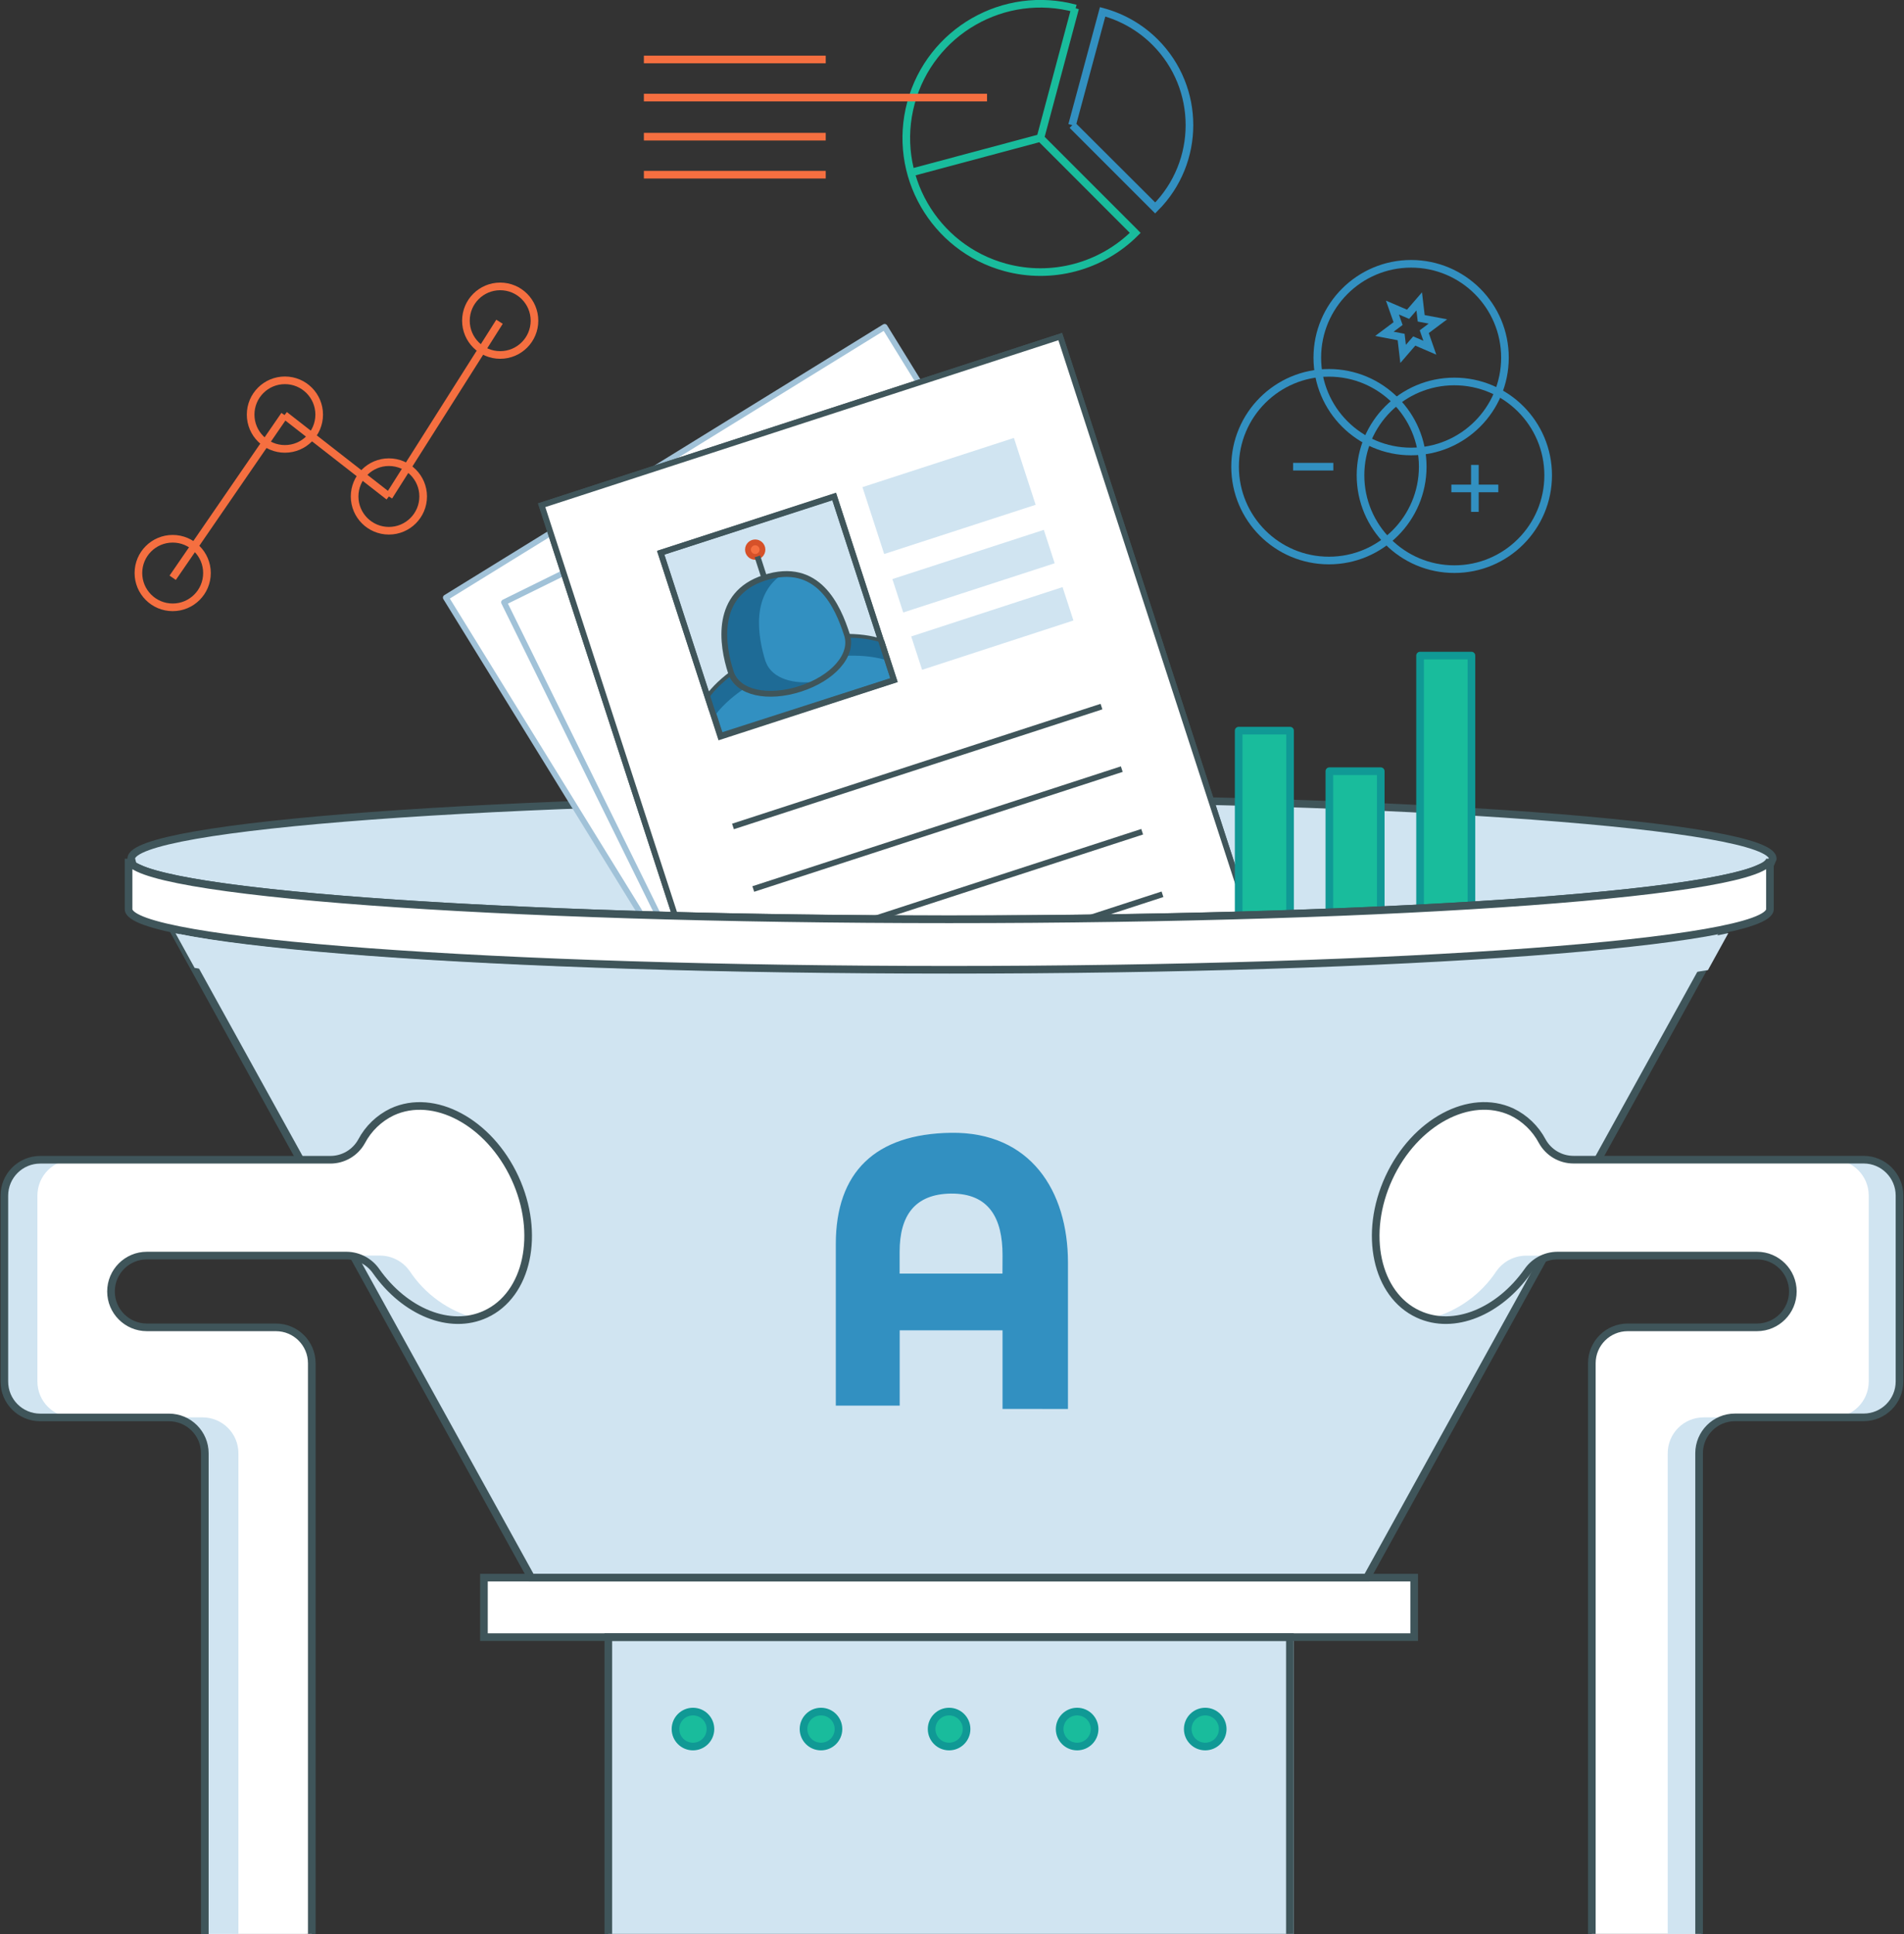 <?xml version="1.0" encoding="iso-8859-1"?>
<!-- Generator: Adobe Illustrator 23.0.0, SVG Export Plug-In . SVG Version: 6.00 Build 0)  -->
<svg version="1.1" id="Layer_1" xmlns="http://www.w3.org/2000/svg" xmlns:xlink="http://www.w3.org/1999/xlink" x="0px" y="0px"
	 viewBox="0 0 249.4 253.29" style="enable-background:new 0 0 249.4 253.29;" xml:space="preserve">
<rect x="0" y="0" width="249.4" height="253.29" fill="#333333" stroke="none"/>
<title>home-illustration-benefits-data</title>
<g>
	<g>
		<rect x="79.68" y="214.41" style="fill:#D0E4F1;" width="89.78" height="38.87"/>
		<rect x="79.68" y="214.41" style="fill:#D0E4F1;" width="89.31" height="6.06"/>
		<path style="fill:#D0E4F1;stroke:#3F555A;stroke-miterlimit:10;" d="M232.21,112.46c0-4.38-48.13-7.94-107.51-7.94
			s-107.51,3.55-107.51,7.94l1.08,4.31l68.29,38.07l118.14-15.55l25.69-22.53L232.21,112.46z"/>
		
			<rect x="76.862" y="53.953" transform="matrix(0.851 -0.525 0.525 0.851 -35.336 72.707)" style="fill:#FFFFFF;" width="67.54" height="89.51"/>
		
			<rect x="76.862" y="53.953" transform="matrix(0.851 -0.525 0.525 0.851 -35.336 72.707)" style="fill:none;stroke:#A1C2D8;stroke-width:0.76;stroke-linecap:round;stroke-linejoin:round;" width="67.54" height="89.51"/>
		
			<rect x="82.343" y="59.299" transform="matrix(0.897 -0.442 0.442 0.897 -34.047 62.086)" style="fill:#FFFFFF;stroke:#A1C2D8;stroke-width:0.76;stroke-linecap:round;stroke-linejoin:round;" width="67.54" height="89.51"/>
		<polygon style="fill:#FFFFFF;stroke:#3F555A;stroke-width:0.76;stroke-miterlimit:10;" points="168.16,134.1 100.23,156.19 
			70.95,66.17 138.88,44.08 140.89,50.25 		"/>
		<polygon style="fill:#FFFFFF;stroke:#3F555A;stroke-width:0.76;stroke-miterlimit:10;" points="168.16,134.1 100.23,156.19 
			70.95,66.17 138.88,44.08 140.71,49.7 		"/>
		<path style="fill:#3290C1;stroke:#3F555A;stroke-width:0.76;stroke-miterlimit:10;" d="M117.11,89.06l-1.61-4.94
			c-0.161-0.139-0.348-0.244-0.55-0.31c-3-0.84-7.28-0.64-11.72,0.76l0,0h-0.13h-0.14l0,0c-4.41,1.48-8,3.83-9.92,6.28
			c-0.128,0.173-0.22,0.37-0.27,0.58l1.61,4.94L117.11,89.06z"/>
		<path style="fill:#D0E4F1;stroke:#3F555A;stroke-width:0.76;stroke-miterlimit:10;" d="M93.04,90.94c1.95-2.45,5.51-4.8,9.92-6.28
			l0,0h0.14h0.13l0,0c4.44-1.4,8.7-1.6,11.72-0.76c0.202,0.066,0.389,0.171,0.55,0.31l-6.23-19.16l-22.72,7.34l6.23,19.16
			C92.823,91.331,92.911,91.123,93.04,90.94z"/>
		<path style="fill:#1E6B96;" d="M115.02,84.02c-3-0.84-7.28-0.64-11.72,0.76l0,0h-0.13h-0.14l0,0c-4.41,1.48-8,3.83-9.92,6.28
			c-0.128,0.173-0.22,0.37-0.27,0.58l0.76,2.33c0.052-0.203,0.143-0.393,0.27-0.56c1.95-2.45,5.51-4.8,9.92-6.28l0,0h0.14h0.13l0,0
			c4.44-1.4,8.7-1.6,11.72-0.76c0.201,0.059,0.388,0.157,0.55,0.29l-0.76-2.33C115.409,84.191,115.222,84.086,115.02,84.02z"/>
		
			<rect x="113.899" y="60.304" transform="matrix(0.951 -0.309 0.309 0.951 -13.981 41.645)" style="fill:#D0E4F1;" width="20.86" height="9.21"/>
		
			<rect x="117.11" y="72.457" transform="matrix(0.951 -0.309 0.309 0.951 -16.87 43.121)" style="fill:#D0E4F1;" width="20.86" height="4.6"/>
		
			<rect x="119.534" y="79.953" transform="matrix(0.951 -0.31 0.31 0.951 -19.105 44.373)" style="fill:#D0E4F1;" width="20.845" height="4.597"/>
		<line style="fill:none;stroke:#3F555A;stroke-width:0.76;stroke-miterlimit:10;" x1="96.01" y1="108.24" x2="144.28" y2="92.54"/>
		
			<line style="fill:none;stroke:#3F555A;stroke-width:0.76;stroke-miterlimit:10;" x1="98.67" y1="116.43" x2="146.94" y2="100.73"/>
		
			<line style="fill:none;stroke:#3F555A;stroke-width:0.76;stroke-miterlimit:10;" x1="101.34" y1="124.63" x2="149.61" y2="108.93"/>
		<line style="fill:none;stroke:#3F555A;stroke-width:0.76;stroke-miterlimit:10;" x1="104" y1="132.82" x2="152.27" y2="117.12"/>
		
			<line style="fill:none;stroke:#3F555A;stroke-width:0.76;stroke-miterlimit:10;" x1="154.94" y1="125.31" x2="106.67" y2="141.01"/>
		
			<circle style="fill:#F56F40;stroke:#D65129;stroke-width:0.76;stroke-linecap:round;stroke-linejoin:round;" cx="98.923" cy="71.984" r="0.95"/>
		<line style="fill:none;stroke:#3F555A;stroke-width:0.76;stroke-miterlimit:10;" x1="100.43" y1="76.64" x2="99.21" y2="72.87"/>
		<path style="fill:#3290C1;" d="M110.94,83.13c0.88,2.71-1.9,5.72-6.1,7.08s-8.21,0.58-9.1-2.14c-1.19-3.65-2.17-10.27,4.37-12.39
			C107.18,73.39,109.76,79.48,110.94,83.13z"/>
		<path style="fill:#1E6B96;" d="M100.35,86.8c0-0.07-0.07-0.14-0.09-0.22c-1-3.22-1.93-8.73,2.36-11.46
			c-0.789,0.063-1.568,0.221-2.32,0.47c-6.54,2.13-5.56,8.75-4.37,12.39c0,0.08,0.06,0.15,0.09,0.22c1,2.53,4.93,3.24,9,1.92
			c0.727-0.234,1.432-0.528,2.11-0.88C103.93,89.71,101.19,88.86,100.35,86.8z"/>
		<path style="fill:none;stroke:#3F555A;stroke-width:0.76;stroke-miterlimit:10;" d="M110.94,83.13c0.88,2.71-1.9,5.72-6.1,7.08
			s-8.21,0.58-9.1-2.14c-1.19-3.65-2.17-10.27,4.37-12.39C107.18,73.39,109.76,79.48,110.94,83.13z"/>
		
			<rect x="89.887" y="68.037" transform="matrix(0.951 -0.309 0.309 0.951 -19.97 35.462)" style="fill:none;stroke:#3F555A;stroke-width:0.76;stroke-miterlimit:10;" width="23.9" height="25.33"/>
		
			<rect x="162.25" y="95.69" style="fill:#19BC9C;stroke:#109995;stroke-linecap:round;stroke-linejoin:round;" width="6.73" height="25.79"/>
		
			<rect x="174.13" y="101" style="fill:#19BC9C;stroke:#109995;stroke-linecap:round;stroke-linejoin:round;" width="6.73" height="20.48"/>
		
			<rect x="186.01" y="85.86" style="fill:#19BC9C;stroke:#109995;stroke-linecap:round;stroke-linejoin:round;" width="6.73" height="35.63"/>
		<line style="fill:none;stroke:#3F555A;stroke-miterlimit:10;" x1="106.07" y1="143.28" x2="156.51" y2="128.09"/>
		<rect x="63.39" y="206.62" style="fill:#FFFFFF;stroke:#3F555A;stroke-miterlimit:10;" width="121.85" height="7.79"/>
		<polyline style="fill:none;stroke:#3F555A;stroke-miterlimit:10;" points="79.68,253.28 79.68,214.41 168.96,214.41 
			168.96,253.28 		"/>
		<path style="fill:#D0E4F1;stroke:#3F555A;stroke-miterlimit:10;" d="M18.26,113.76l51.32,92.85h109.47l51.32-92.85
			c-8.44,3.76-52.7,6.63-106.05,6.63S26.7,117.53,18.26,113.76z"/>
		<path style="fill:#D0E4F1;stroke:#3F555A;stroke-miterlimit:10;" d="M18.26,113.76"/>
		<path style="fill:#D0E4F1;stroke:#3F555A;stroke-miterlimit:10;" d="M230.37,113.76"/>
		<circle style="fill:#19BC9C;stroke:#109995;stroke-linecap:round;stroke-linejoin:round;" cx="90.77" cy="226.45" r="2.29"/>
		<circle style="fill:#19BC9C;stroke:#109995;stroke-linecap:round;stroke-linejoin:round;" cx="107.54" cy="226.45" r="2.29"/>
		<circle style="fill:#19BC9C;stroke:#109995;stroke-linecap:round;stroke-linejoin:round;" cx="124.32" cy="226.45" r="2.29"/>
		<circle style="fill:#19BC9C;stroke:#109995;stroke-linecap:round;stroke-linejoin:round;" cx="141.09" cy="226.45" r="2.29"/>
		<circle style="fill:#19BC9C;stroke:#109995;stroke-linecap:round;stroke-linejoin:round;" cx="157.87" cy="226.45" r="2.29"/>
		<path style="fill:#FFFFFF;" d="M40.84,253.28v-74.74c0-2.596-2.104-4.7-4.7-4.7h-16.9c-2.596,0-4.7-2.104-4.7-4.7l0,0
			c0-2.596,2.104-4.7,4.7-4.7H45.4c1.551,0.015,2.999,0.783,3.88,2.06c3.74,5.29,9.65,7.78,14.33,5.61
			c5.5-2.54,7.22-10.54,3.84-17.85s-10.61-11.18-16.09-8.63c-1.711,0.822-3.113,2.172-4,3.85c-0.823,1.488-2.39,2.411-4.09,2.41h-38
			c-2.596,0-4.7,2.104-4.7,4.7v24.35c0,2.596,2.104,4.7,4.7,4.7h16.86c2.596,0,4.7,2.104,4.7,4.7v62.95"/>
		<g>
			<path style="fill:#D0E4F1;" d="M4.9,180.93v-24.35c0-2.596,2.104-4.7,4.7-4.7H5.2c-2.596,0-4.7,2.104-4.7,4.7v24.35
				c0,2.596,2.104,4.7,4.7,4.7h4.4C7.004,185.63,4.9,183.526,4.9,180.93C4.9,180.93,4.9,180.93,4.9,180.93z"/>
			<path style="fill:#D0E4F1;" d="M26.53,185.63h-4.4c2.596,0,4.7,2.104,4.7,4.7v62.95h4.4v-62.94
				c0.006-2.596-2.094-4.704-4.69-4.71C26.537,185.63,26.533,185.63,26.53,185.63z"/>
			<path style="fill:#D0E4F1;" d="M53.69,166.51c-0.873-1.272-2.307-2.043-3.85-2.07h-4.4c1.551,0.015,2.999,0.783,3.88,2.06
				c3.36,4.76,8.47,7.23,12.87,6.12C58.711,171.678,55.692,169.507,53.69,166.51z"/>
		</g>
		<path style="fill:#FFFFFF;" d="M208.51,253.28v-74.74c0-2.596,2.104-4.7,4.7-4.7h16.93c2.596,0,4.7-2.104,4.7-4.7l0,0
			c0-2.596-2.104-4.7-4.7-4.7h-26.16c-1.551,0.015-2.999,0.783-3.88,2.06c-3.74,5.29-9.65,7.78-14.33,5.61
			c-5.5-2.54-7.22-10.54-3.84-17.85s10.59-11.18,16.09-8.64c1.711,0.822,3.113,2.172,4,3.85c0.823,1.488,2.39,2.411,4.09,2.41h38
			c2.596,0,4.7,2.104,4.7,4.7c0,0,0,0,0,0v24.35c0,2.596-2.104,4.7-4.7,4.7h-16.85c-2.596,0-4.7,2.104-4.7,4.7v62.95"/>
		<path style="fill:#FFFFFF;stroke:#3F555A;stroke-miterlimit:10;" d="M16.84,119.07c0,4.38,48.13,7.94,107.51,7.94
			s107.49-3.56,107.49-7.94v-6.61c0,4.38-48.13,7.94-107.51,7.94s-107.49-3.56-107.49-7.94V119.07z"/>
		<path style="fill:#D0E4F1;" d="M124.69,127.59c-47.14,0-87.19-2.24-101.7-5.36l2.5,4.53c15.76,2.94,54.59,5,100,5
			c43.8,0,81.47-1.93,98.23-4.71l2.67-4.84C211.84,125.39,171.84,127.59,124.69,127.59z"/>
		<path style="fill:#3290C1;" d="M131.32,184.52v-10.29h-13.47v9.86h-8.37v-21.15c0-9.43,5.17-14.44,15.1-14.58
			c10.38-0.14,15.31,7.59,15.31,17v19.17L131.32,184.52z M131.32,164.38c0-4.77-1.72-8.11-6.78-8.06c-4.7,0.07-6.7,2.87-6.7,7.62
			v2.86h13.47L131.32,164.38z"/>
		<path style="fill:none;stroke:#19BC9C;stroke-miterlimit:10;" d="M140.89,1.11c-9.365-2.543-19.017,2.988-21.56,12.352
			c-2.543,9.365,2.988,19.017,12.352,21.56c6.073,1.649,12.564-0.076,17.018-4.522l-12.42-12.43l-17,4.55l17-4.55l4.55-17l-4.55,17
			l12.42,12.42"/>
		<path style="fill:none;stroke:#3290C1;stroke-miterlimit:10;" d="M151.32,27.22l-10.86-10.83l10.85,10.85
			c5.996-6.001,5.991-15.727-0.01-21.722c-1.903-1.901-4.272-3.27-6.87-3.968l0,0l-4,14.83l4-14.83"/>
		<line style="fill:none;stroke:#F56F40;stroke-miterlimit:10;" x1="108.16" y1="7.79" x2="84.34" y2="7.79"/>
		<line style="fill:none;stroke:#F56F40;stroke-miterlimit:10;" x1="129.29" y1="12.78" x2="84.34" y2="12.78"/>
		<line style="fill:none;stroke:#F56F40;stroke-miterlimit:10;" x1="108.16" y1="17.9" x2="84.34" y2="17.9"/>
		<line style="fill:none;stroke:#F56F40;stroke-miterlimit:10;" x1="108.16" y1="22.88" x2="84.34" y2="22.88"/>
		<line style="fill:none;stroke:#F56F40;stroke-miterlimit:10;" x1="37.27" y1="54.36" x2="22.62" y2="75.67"/>
		<line style="fill:none;stroke:#F56F40;stroke-miterlimit:10;" x1="37.27" y1="54.36" x2="50.94" y2="65.02"/>
		<line style="fill:none;stroke:#F56F40;stroke-miterlimit:10;" x1="50.94" y1="65.02" x2="65.43" y2="42.14"/>
		<circle style="fill:none;stroke:#F56F40;stroke-miterlimit:10;" cx="22.62" cy="75.05" r="4.49"/>
		<circle style="fill:none;stroke:#F56F40;stroke-miterlimit:10;" cx="37.32" cy="54.3" r="4.49"/>
		<circle style="fill:none;stroke:#F56F40;stroke-miterlimit:10;" cx="65.52" cy="42" r="4.49"/>
		<circle style="fill:none;stroke:#F56F40;stroke-miterlimit:10;" cx="50.94" cy="65.02" r="4.49"/>
		<circle style="fill:none;stroke:#3290C1;stroke-miterlimit:10;" cx="174.07" cy="61.12" r="12.29"/>
		<circle style="fill:none;stroke:#3290C1;stroke-miterlimit:10;" cx="184.84" cy="46.84" r="12.29"/>
		<circle style="fill:none;stroke:#3290C1;stroke-miterlimit:10;" cx="190.5" cy="62.25" r="12.29"/>
		<line style="fill:none;stroke:#3290C1;stroke-miterlimit:10;" x1="169.38" y1="61.12" x2="174.65" y2="61.12"/>
		<line style="fill:none;stroke:#3290C1;stroke-miterlimit:10;" x1="193.19" y1="60.89" x2="193.19" y2="67.04"/>
		<line style="fill:none;stroke:#3290C1;stroke-miterlimit:10;" x1="190.11" y1="63.97" x2="196.26" y2="63.97"/>
		<polygon style="fill:none;stroke:#3290C1;stroke-miterlimit:10;" points="187.29,45.54 185.25,44.66 183.79,46.35 183.53,44.14 
			181.34,43.72 183.13,42.38 182.39,40.28 184.44,41.16 185.9,39.47 186.16,41.69 188.35,42.1 186.56,43.44 		"/>
		<path style="fill:#D0E4F1;stroke:#3F555A;stroke-miterlimit:10;" d="M16.84,112.46"/>
		<g>
			<path style="fill:#D0E4F1;" d="M244.78,180.93v-24.35c0-2.596-2.104-4.7-4.7-4.7h4.4c2.596,0,4.7,2.104,4.7,4.7v24.35
				c0,2.596-2.104,4.7-4.7,4.7h-4.4C242.676,185.63,244.78,183.526,244.78,180.93C244.78,180.93,244.78,180.93,244.78,180.93z"/>
			<path style="fill:#D0E4F1;" d="M223.15,185.63h4.4c-2.596,0-4.7,2.104-4.7,4.7v62.95h-4.4v-62.94
				c-0.006-2.596,2.094-4.704,4.69-4.71C223.143,185.63,223.147,185.63,223.15,185.63z"/>
			<path style="fill:#D0E4F1;" d="M195.99,166.51c0.881-1.277,2.329-2.045,3.88-2.06h4.4c-1.551,0.015-2.999,0.783-3.88,2.06
				c-3.36,4.76-8.47,7.23-12.87,6.12C190.989,171.679,193.997,169.505,195.99,166.51z"/>
		</g>
		<path style="fill:none;stroke:#3F555A;stroke-miterlimit:10;" d="M40.84,253.28v-74.74c0-2.596-2.104-4.7-4.7-4.7h-16.9
			c-2.596,0-4.7-2.104-4.7-4.7l0,0c0-2.596,2.104-4.7,4.7-4.7H45.4c1.551,0.015,2.999,0.783,3.88,2.06
			c3.74,5.29,9.65,7.78,14.33,5.61c5.5-2.54,7.22-10.54,3.84-17.85s-10.61-11.18-16.09-8.63c-1.711,0.822-3.113,2.172-4,3.85
			c-0.823,1.488-2.39,2.411-4.09,2.41h-38c-2.596,0-4.7,2.104-4.7,4.7v24.35c0,2.596,2.104,4.7,4.7,4.7h16.86
			c2.596,0,4.7,2.104,4.7,4.7v62.95"/>
		<path style="fill:none;stroke:#3F555A;stroke-miterlimit:10;" d="M208.51,253.28v-74.74c0-2.596,2.104-4.7,4.7-4.7h16.93
			c2.596,0,4.7-2.104,4.7-4.7l0,0c0-2.596-2.104-4.7-4.7-4.7h-26.16c-1.551,0.015-2.999,0.783-3.88,2.06
			c-3.74,5.29-9.65,7.78-14.33,5.61c-5.5-2.54-7.22-10.54-3.84-17.85s10.59-11.18,16.09-8.64c1.711,0.822,3.113,2.172,4,3.85
			c0.823,1.488,2.39,2.411,4.09,2.41h38c2.596,0,4.7,2.104,4.7,4.7c0,0,0,0,0,0v24.35c0,2.596-2.104,4.7-4.7,4.7h-16.85
			c-2.596,0-4.7,2.104-4.7,4.7v62.95"/>
	</g>
</g>
</svg>
